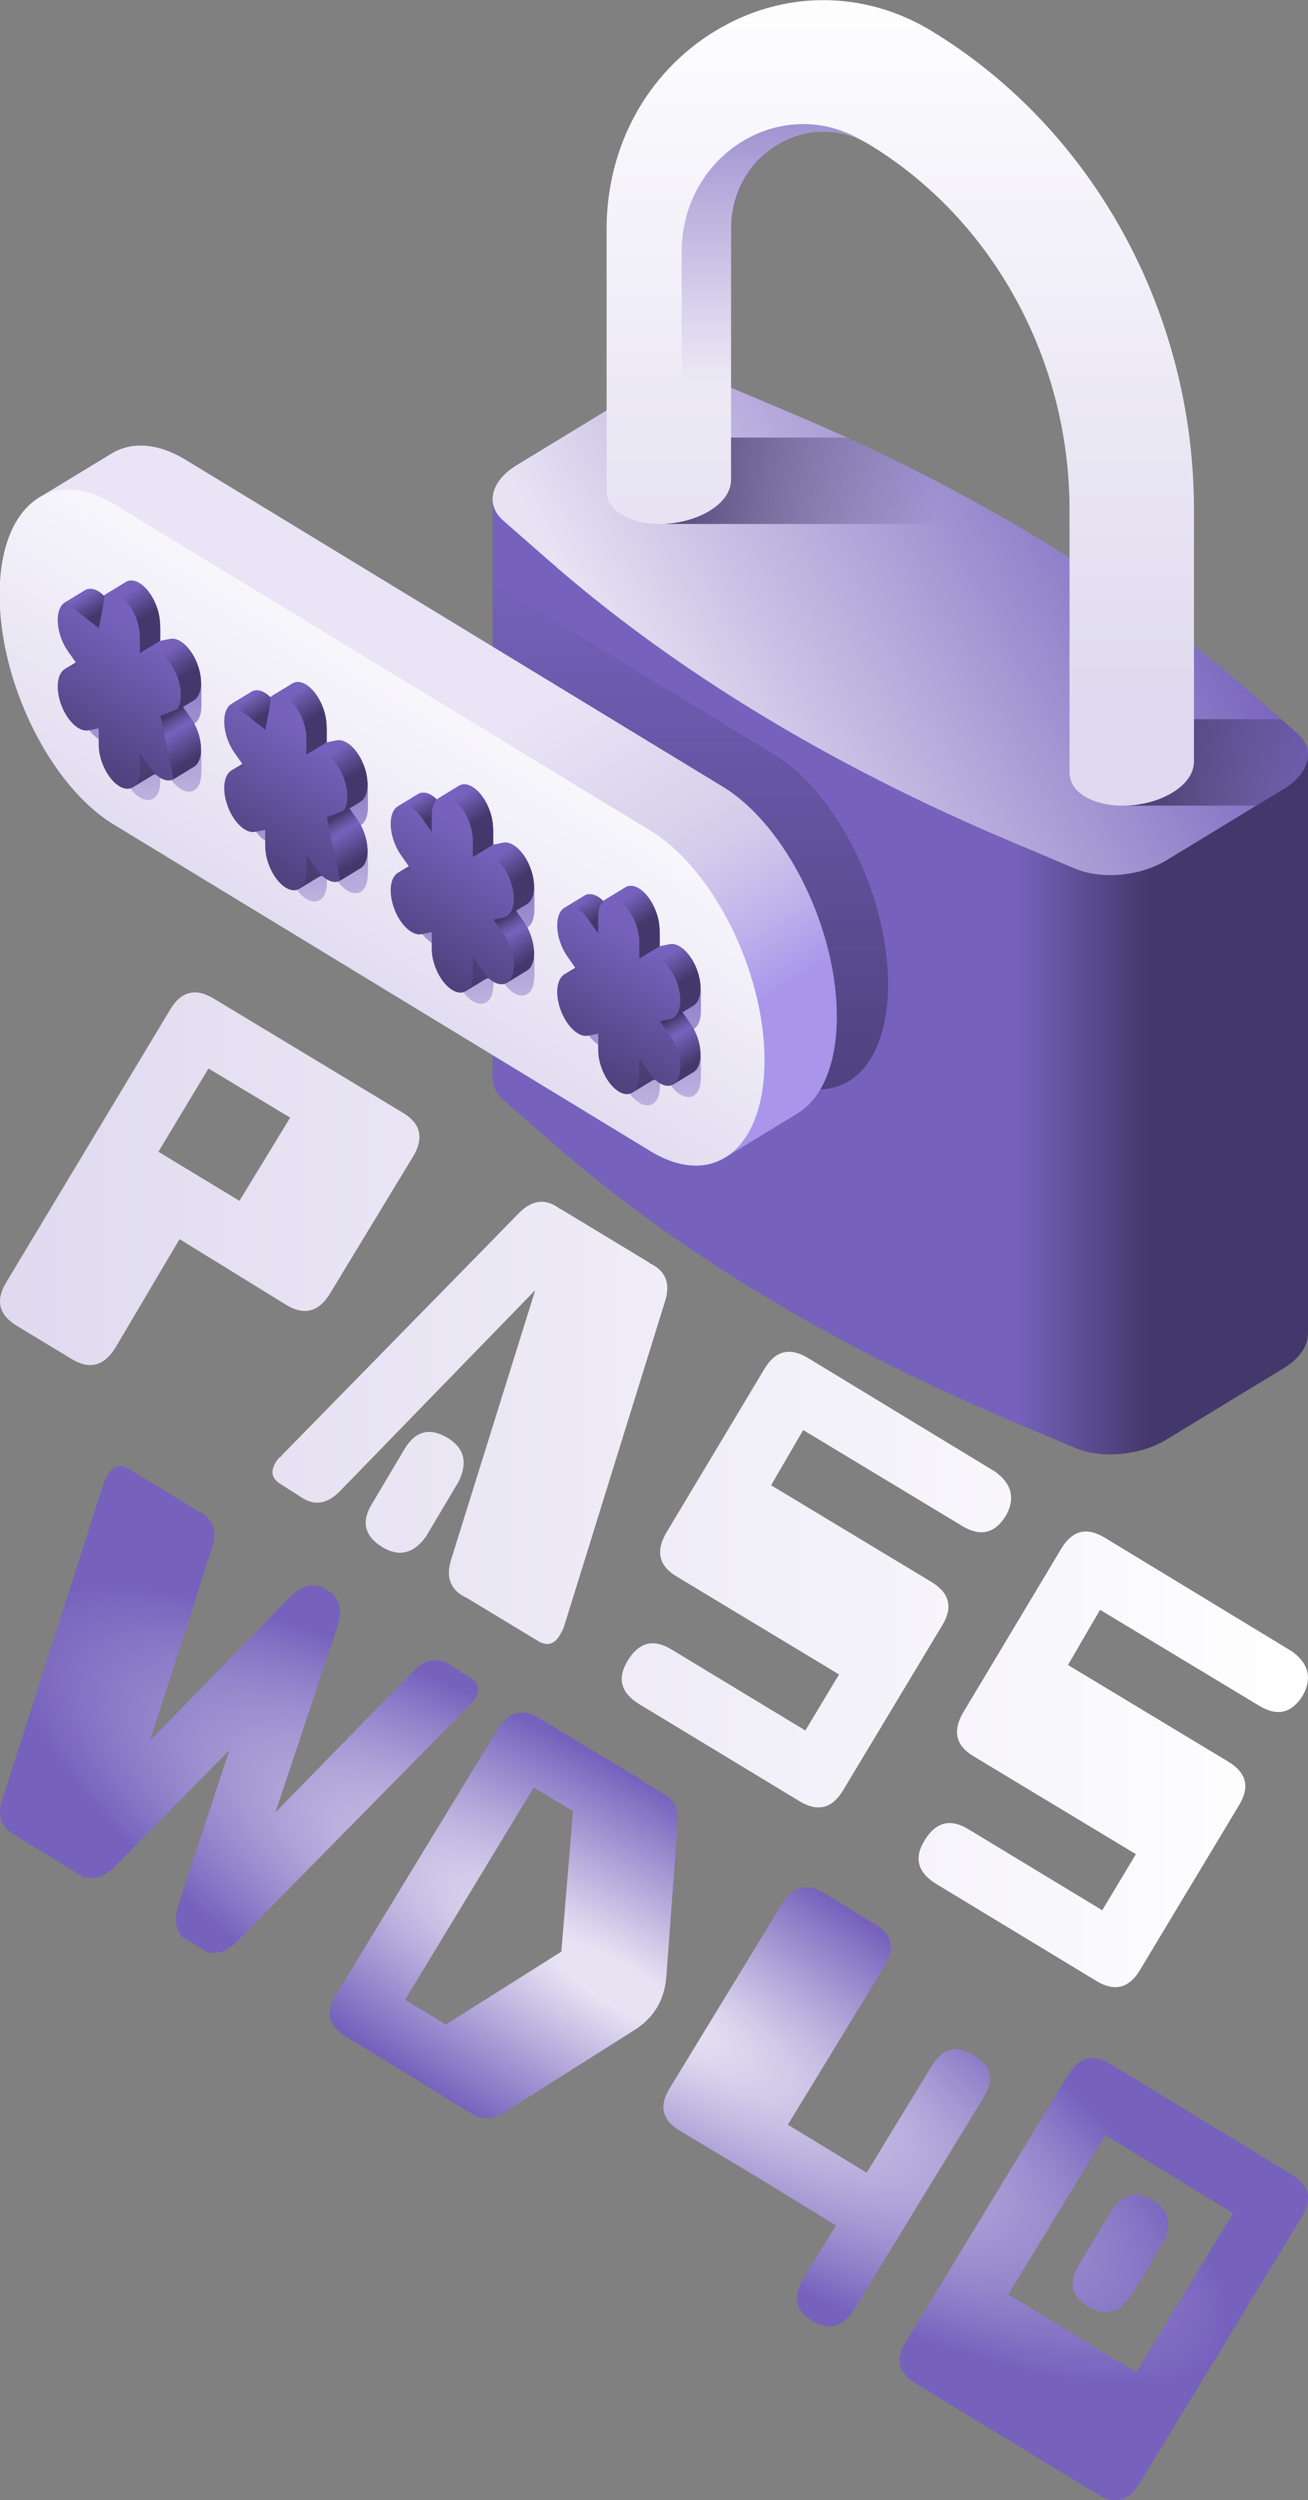 <svg version="1.1" width="100%" height="100%" x="0" y="0" viewBox="0 0 100 191" id="svg4" preserveAspectRatio="xMidYMid"
   xmlns:xlink="http://www.w3.org/1999/xlink" xmlns="http://www.w3.org/2000/svg">
   <rect x="0" y="0" width="100" height="191" fill="#808080" stroke="none"/>
   <defs id="defs4">
      <linearGradient id="linearGradient16">
         <stop offset="0" id="stop31" stop-color="#dfdaef" stop-opacity="1" />
         <stop offset="1" id="stop32" stop-color="#fff" stop-opacity="1" />
      </linearGradient>
      <linearGradient id="linearGradient29">
         <stop offset=".109" id="stop29" stop-color="#e7e3f3" stop-opacity="1" />
         <stop offset="1" id="stop30" stop-color="#7662bd" stop-opacity="1" />
      </linearGradient>
      <linearGradient id="linearGradient28">
         <stop offset="0" stop-color="#dfdaef" id="stop27" stop-opacity="1" />
         <stop offset="1" stop-color="#fff" id="stop28" stop-opacity="1" />
      </linearGradient>
      <linearGradient id="linearGradient26">
         <stop offset=".032" stop-color="#43386b" id="stop25" />
         <stop offset="1" stop-color="#43386b" stop-opacity="0" id="stop26" />
      </linearGradient>
      <linearGradient id="linearGradient24">
         <stop offset=".032" stop-color="#43386b" id="stop23" />
         <stop offset="1" stop-color="#43386b" stop-opacity="0" id="stop24" />
      </linearGradient>
      <linearGradient xlink:href="#c" id="linearGradient9" gradientUnits="userSpaceOnUse" x1="384.946" y1="253.596"
         x2="384.946" y2="352.568" />
      <linearGradient xlink:href="#d" id="linearGradient10" gradientUnits="userSpaceOnUse" x1="387.526" y1="317.605"
         x2="387.526" y2="224.895" />
      <linearGradient xlink:href="#d" id="linearGradient11" gradientUnits="userSpaceOnUse" x1="384.558" y1="253.923"
         x2="389.97" y2="244.548" />
      <linearGradient xlink:href="#d" id="linearGradient12" gradientUnits="userSpaceOnUse" x1="370.168" y1="274.475"
         x2="375.596" y2="265.074" />
      <linearGradient xlink:href="#d" id="linearGradient13" gradientUnits="userSpaceOnUse"
         gradientTransform="matrix(.866 -.5 0 1.155 56.011 243.561)" x1="388.649" y1="241.352" x2="388.649"
         y2="176.558" />
      <linearGradient xlink:href="#e" id="linearGradient14" gradientUnits="userSpaceOnUse" x1="366.689" y1="303.527"
         x2="375.491" y2="288.281" />
      <linearGradient xlink:href="#d" id="linearGradient15" gradientUnits="userSpaceOnUse" x1="401.991" y1="252.486"
         x2="406.072" y2="245.417" />
      <linearGradient xlink:href="#linearGradient16" id="linearGradient32" x1="0" y1="113.809" x2="100" y2="113.809"
         gradientUnits="userSpaceOnUse" gradientTransform="matrix(1 0 0 1 0 .01)" />
      <radialGradient xlink:href="#linearGradient29" id="radialGradient2" gradientUnits="userSpaceOnUse"
         gradientTransform="matrix(.423 .257 -.069 .113 -11.895 72.012)" cx="186.039" cy="282.116" fx="186.039"
         fy="282.116" r="108.539" />
   </defs>
   <g id="g51" transform="matrix(-.206 0 0 .217 102.72 .01)">
      <linearGradient id="f" x1="71.75" x2="121.854" y1="343.579" y2="343.579" gradientUnits="userSpaceOnUse">
         <stop offset="0" stop-color="#43386b" id="stop1-8" />
         <stop offset="1" stop-color="#7662bd" id="stop2-8" />
      </linearGradient>
      <linearGradient id="g" x1="66.237" x2="249.986" y1="163.953" y2="270.041" gradientUnits="userSpaceOnUse">
         <stop offset="0" stop-color="#7662bd" id="stop3" />
         <stop offset="1" stop-color="#e7e3f3" id="stop4" />
      </linearGradient>
      <linearGradient id="a-3">
         <stop offset=".032" stop-color="#43386b" id="stop5" />
         <stop offset="1" stop-color="#43386b" stop-opacity="0" id="stop6" />
      </linearGradient>
      <linearGradient xlink:href="#a-3" id="h" x1="84.912" x2="-6.618" y1="268.38" y2="268.38"
         gradientUnits="userSpaceOnUse" />
      <linearGradient xlink:href="#linearGradient24" id="i" x1="267.509" x2="150.342" y1="169.213" y2="169.213"
         gradientUnits="userSpaceOnUse" />
      <linearGradient id="b">
         <stop offset="0" stop-color="#dfdaef" id="stop7" />
         <stop offset="1" stop-color="#fff" id="stop8" />
      </linearGradient>
      <linearGradient xlink:href="#b" id="j" x1="164.517" x2="164.517" y1="246.506" y2="-9.335"
         gradientUnits="userSpaceOnUse" />
      <linearGradient id="c">
         <stop offset=".032" stop-color="#7662bd" id="stop9" />
         <stop offset="1" stop-color="#7662bd" stop-opacity="0" id="stop10" />
      </linearGradient>
      <linearGradient xlink:href="#c" id="k" x1="225.399" x2="225.399" y1="-5.534" y2="135.241"
         gradientUnits="userSpaceOnUse" />
      <linearGradient xlink:href="#linearGradient26" id="l" x1="242.434" x2="242.434" y1="446.889" y2="198.532"
         gradientUnits="userSpaceOnUse" />
      <linearGradient id="m" x1="260.974" x2="328.592" y1="383.777" y2="266.659" gradientUnits="userSpaceOnUse">
         <stop offset=".032" stop-color="#a996eb" id="stop11" />
         <stop offset=".221" stop-color="#bfb3eb" id="stop12" />
         <stop offset=".411" stop-color="#d1c9eb" id="stop13" />
         <stop offset=".532" stop-color="#d7d1eb" id="stop14" />
         <stop offset="1" stop-color="#e9e5f6" id="stop15" />
      </linearGradient>
      <linearGradient xlink:href="#linearGradient28" id="n" x1="471.682" x2="471.682" y1="376.164" y2="232.904"
         gradientTransform="matrix(.866 -.5 0 1.155 -51.632 164.427)" gradientUnits="userSpaceOnUse" />
      <linearGradient xlink:href="#c" id="o" x1="261.366" x2="261.366" y1="325.371" y2="424.343"
         gradientUnits="userSpaceOnUse" />
      <linearGradient id="d">
         <stop offset="0" stop-color="#43386b" id="stop16" />
         <stop offset="1" stop-color="#7662bd" id="stop17" />
      </linearGradient>
      <linearGradient xlink:href="#d" id="p" x1="263.945" x2="263.945" y1="389.38" y2="296.67"
         gradientUnits="userSpaceOnUse" />
      <linearGradient xlink:href="#d" id="q" x1="278.411" x2="282.492" y1="324.261" y2="317.191"
         gradientUnits="userSpaceOnUse" />
      <linearGradient id="e">
         <stop offset="0" stop-color="#43386b" id="stop18" />
         <stop offset=".654" stop-color="#7662bd" id="stop19" />
         <stop offset=".731" stop-color="#6e5cb0" id="stop20" />
         <stop offset=".871" stop-color="#5a4b8f" id="stop21" />
         <stop offset="1" stop-color="#43386b" id="stop22" />
      </linearGradient>
      <linearGradient xlink:href="#e" id="r" x1="243.109" x2="251.911" y1="375.302" y2="360.056"
         gradientUnits="userSpaceOnUse" />
      <linearGradient xlink:href="#d" id="s" x1="246.588" x2="252.015" y1="346.25" y2="336.848"
         gradientUnits="userSpaceOnUse" />
      <linearGradient xlink:href="#d" id="t" x1="260.978" x2="266.39" y1="325.697" y2="316.323"
         gradientUnits="userSpaceOnUse" />
      <linearGradient xlink:href="#d" id="u" x1="245.947" x2="245.947" y1="241.719" y2="176.924"
         gradientTransform="matrix(.866 -.5 0 1.155 56.011 243.561)" gradientUnits="userSpaceOnUse" />
      <linearGradient xlink:href="#c" id="v" x1="323.156" x2="323.156" y1="289.624" y2="388.596"
         gradientUnits="userSpaceOnUse" />
      <linearGradient xlink:href="#d" id="w" x1="325.735" x2="325.735" y1="353.632" y2="260.923"
         gradientUnits="userSpaceOnUse" />
      <linearGradient xlink:href="#d" id="x" x1="340.201" x2="344.282" y1="288.513" y2="281.444"
         gradientUnits="userSpaceOnUse" />
      <linearGradient xlink:href="#e" id="y" x1="304.899" x2="313.701" y1="339.555" y2="324.309"
         gradientUnits="userSpaceOnUse" />
      <linearGradient xlink:href="#d" id="z" x1="308.378" x2="313.805" y1="310.503" y2="301.102"
         gradientUnits="userSpaceOnUse" />
      <linearGradient xlink:href="#d" id="A" x1="322.768" x2="328.18" y1="289.95" y2="280.576"
         gradientUnits="userSpaceOnUse" />
      <linearGradient xlink:href="#d" id="B" x1="317.298" x2="317.298" y1="241.657" y2="176.862"
         gradientTransform="matrix(.866 -.5 0 1.155 56.011 243.561)" gradientUnits="userSpaceOnUse" />
      <linearGradient xlink:href="#c" id="C" x1="384.946" x2="384.946" y1="253.596" y2="352.568"
         gradientUnits="userSpaceOnUse" />
      <linearGradient xlink:href="#d" id="D" x1="387.526" x2="387.526" y1="317.605" y2="224.895"
         gradientUnits="userSpaceOnUse" />
      <linearGradient xlink:href="#d" id="E" x1="401.991" x2="406.072" y1="252.486" y2="245.417"
         gradientUnits="userSpaceOnUse" />
      <linearGradient xlink:href="#e" id="F" x1="366.689" x2="375.491" y1="303.527" y2="288.281"
         gradientUnits="userSpaceOnUse" />
      <linearGradient xlink:href="#d" id="G" x1="370.168" x2="375.596" y1="274.475" y2="265.074"
         gradientUnits="userSpaceOnUse" />
      <linearGradient xlink:href="#d" id="H" x1="384.558" x2="389.97" y1="253.923" y2="244.548"
         gradientUnits="userSpaceOnUse" />
      <linearGradient xlink:href="#d" id="I" x1="388.649" x2="388.649" y1="241.352" y2="176.558"
         gradientTransform="matrix(.866 -.5 0 1.155 56.011 243.561)" gradientUnits="userSpaceOnUse" />
      <path fill="url(#f)"
         d="M315.825 175.157L13.209 266.069v203.62l.021-.006c.016 4.189 3.096 8.575 8.977 11.97l21.782 12.576 21.782 12.576c9.701 5.601 24.076 6.835 33.877 2.909l24.142-9.674c67.014-26.852 124.81-60.22 171.319-98.911l16.755-13.938c2.666-2.217 3.939-4.842 3.941-7.549l.019-.006V175.157z"
         opacity="1" data-original="url(#f)" class="" id="path22" display="inline" />
      <path fill="url(#g)"
         d="M205.243 145.298l24.142-9.674c9.8-3.927 24.175-2.693 33.876 2.908l21.782 12.576 21.782 12.576c9.702 5.601 11.839 13.9 5.038 19.559l-16.755 13.938c-46.509 38.69-104.305 72.059-171.318 98.911l-24.142 9.674c-9.8 3.927-24.175 2.693-33.877-2.909L43.99 290.282l-21.782-12.576c-9.701-5.601-11.839-13.901-5.038-19.559l16.755-13.938c46.509-38.691 104.305-72.059 171.318-98.911z"
         opacity="1" data-original="url(#g)" class="" id="path23" display="inline" />
      <path fill="url(#h)" d="M17.17 258.147c-6.802 5.658-4.664 13.957 5.038 19.559l10.185 5.88h48.465v-30.412h-57.71z"
         opacity="1" data-original="url(#h)" class="" id="path24" display="inline" />
      <path fill="url(#i)" d="M122.336 184.419h129.163v-30.412h-67.081c-21.77 9.44-42.502 19.584-62.082 30.412z"
         opacity="1" data-original="url(#i)" class="" id="path25" display="inline" />
      <path fill="url(#j)"
         d="M273.51 80.584c0-29.086-15.038-55.134-40.229-69.677-25.189-14.543-55.265-14.543-80.454 0-60.019 34.651-97.303 99.229-97.303 168.532v88.998l.044.003c.027 3.676 2.704 7.544 7.945 10.57 9.631 5.561 24.2 6.165 32.541 1.349 3.819-2.205 5.647-5.165 5.607-8.258l.045.003v-92.665c0-52.857 28.436-102.109 74.211-128.538 10.733-6.195 23.542-6.196 34.275 0 10.729 6.195 17.136 17.292 17.136 29.683v88.825l.051.004c.105 3.626 2.775 7.425 7.938 10.405 9.631 5.561 24.201 6.164 32.542 1.349 3.616-2.088 5.462-4.852 5.614-7.766l.038.003v-92.82z"
         opacity="1" data-original="url(#j)" class="" id="path26" display="inline" />
      <path fill="url(#k)"
         d="M245.664 169.521V88.755c0-34.675-37.537-56.347-67.566-39.01v.001c9.967-4.866 21.411-4.644 31.24.677 11.296 6.115 17.99 18.28 17.99 31.125v87.861l.051.004c.105 3.626 2.775 7.425 7.938 10.405 9.631 5.561 24.201 6.164 32.542 1.349 2.377-1.373 3.974-3.04 4.843-4.847-17.853 2.312-27.038-6.799-27.038-6.799z"
         opacity="1" data-original="url(#k)" class="" id="path27" display="inline" />
      <path fill="url(#l)"
         d="M315.825 205.26l-104.471 60.317c-23.367 13.491-42.311 49.685-42.311 80.843 0 31.157 18.943 45.478 42.311 31.986l104.471-60.317z"
         opacity="1" data-original="url(#l)" class="" id="path28" display="inline" />
      <path fill="url(#m)"
         d="M484.205 175.18l-27.073-15.609c-7.395-4.168-16.991-3.736-27.488 2.325L230.373 276.945c-23.368 13.491-42.311 49.686-42.311 80.843 0 16.852 5.549 28.765 14.335 34.029l27.803 16.056z"
         opacity="1" data-original="url(#m)" class="" id="path29" display="inline" />
      <path fill="url(#n)"
         d="M456.48 177.389L257.209 292.438c-23.368 13.491-42.311 49.686-42.311 80.843 0 31.157 18.943 45.478 42.311 31.986L456.48 290.218c23.368-13.491 42.311-49.686 42.311-80.843 0-31.157-18.943-45.478-42.311-31.986z"
         opacity="1" data-original="url(#n)" class="" id="path30" display="inline" />
      <path fill="url(#o)"
         d="M280.903 339.962c2.853-4.277 4.003-9.758 2.861-13.379.699-3.096.581-6.081-.571-8.076-2.108-3.651-6.776-2.624-10.427 2.295l-3.765 5.072v-5.797c0-5.621-3.417-8.204-7.633-5.77-4.216 2.434-7.633 8.964-7.633 14.585v5.796l-3.765-.724c-3.651-.703-8.319 3.66-10.427 9.745-.701 2.024-1.023 3.977-1.016 5.716l-.007-.006v7.146l.014-.013c.107 3.038 1.272 5.334 3.299 6.018-2.18 3.268-3.35 7.219-3.274 10.534l-.036-.033v6.735l.035-.044c.03 1.63.325 3.119.986 4.265 2.108 3.651 6.776 2.623 10.427-2.295l3.765-5.072v5.796c0 5.621 3.418 8.204 7.633 5.77 4.216-2.434 7.633-8.963 7.633-14.584v-5.797l3.765.725c3.651.703 8.319-3.66 10.427-9.745 1.156-3.336 1.296-6.492.59-8.783 1.127-4.936-.02-9.114-2.881-10.08z"
         opacity="1" data-original="url(#o)" id="path31" display="inline" />
      <path fill="url(#p)"
         d="M289.228 343.018l-4.09-2.344 3.821-21.217-6.992-4.021v.003c-1.924-1.315-4.682-.655-7.246 1.757-.62.583-1.042-.698-1.042-.698l-7.272-4.198.001.003c-1.326-.715-3.032-.623-4.897.453-4.216 2.434-7.633 8.964-7.633 14.584v5.797l-3.765-.725c-3.651-.703-8.319 3.661-10.427 9.745-1.861 5.373-1.1 10.286 1.616 11.847l-.005.001 4.076 2.342-2.892 3.896c-3.651 4.918-4.902 11.865-2.794 15.516.488.846 1.118 1.43 1.837 1.783l7.317 4.224s6.063-2.35 7.677-1.416l-.01.006 7.461 4.288z"
         opacity="1" data-original="url(#p)" id="path32" display="inline" />
      <path fill="url(#q)"
         d="M281.967 315.439c-1.924-1.315-4.682-.655-7.246 1.757-.62.583 1.913 11.431 1.913 11.431l12.325-9.17-6.992-4.021z"
         opacity="1" data-original="url(#q)" id="path33" display="inline" />
      <path fill="url(#r)"
         d="M245.373 356.346l-2.892 3.896c-3.651 4.918-4.902 11.865-2.794 15.516.488.846 1.118 1.43 1.837 1.783l7.317 4.224 4.894-22.29z"
         opacity="1" data-original="url(#r)" id="path34" display="inline" />
      <path fill="url(#s)"
         d="M239.687 342.157c-1.861 5.373-1.1 10.286 1.616 11.847l-.005.001 4.076 2.342 3.324 1.919 12.671-20.825-7.489-4.305-3.765-.725c-3.652-.702-8.321 3.661-10.428 9.746z"
         opacity="1" data-original="url(#s)" id="path35" display="inline" />
      <path fill="url(#t)"
         d="M273.679 316.498l-7.272-4.198.001.003c-1.326-.715-3.032-.623-4.897.453-4.216 2.434-7.633 8.964-7.633 14.584v5.797l7.489 4.305 13.353-20.244c-.619.581-1.041-.7-1.041-.7z"
         opacity="1" data-original="url(#t)" id="path36" />
      <path fill="url(#u)"
         d="M288.032 342.572l-3.765-.724 3.765-5.072c3.651-4.918 4.902-11.865 2.794-15.516s-6.776-2.624-10.427 2.295l-3.765 5.072v-5.797c0-5.621-3.417-8.204-7.633-5.77-4.216 2.434-7.633 8.964-7.633 14.584v5.796l-3.765-.724c-3.651-.703-8.319 3.66-10.427 9.745-2.108 6.085-.857 11.587 2.794 12.289l3.765.725-3.765 5.072c-3.651 4.918-4.902 11.865-2.794 15.516s6.776 2.623 10.427-2.295l3.765-5.072v5.796c0 5.621 3.417 8.204 7.633 5.77 4.216-2.434 7.633-8.964 7.633-14.584v-5.797l3.765.725c3.651.703 8.319-3.66 10.427-9.745 2.108-6.084.857-11.586-2.794-12.289z"
         opacity="1" data-original="url(#u)" class="" id="path37" />
      <path fill="url(#v)"
         d="M342.693 304.215c2.853-4.277 4.003-9.758 2.861-13.379.699-3.096.581-6.081-.571-8.076-2.108-3.651-6.776-2.624-10.427 2.295l-3.765 5.072v-5.797c0-5.621-3.417-8.204-7.633-5.77-4.216 2.434-7.633 8.964-7.633 14.584v5.797l-3.765-.725c-3.651-.703-8.319 3.66-10.427 9.745-.701 2.023-1.023 3.977-1.016 5.716l-.007-.006v7.146l.014-.013c.107 3.038 1.272 5.334 3.299 6.018-2.18 3.269-3.349 7.219-3.274 10.534l-.036-.033v6.735l.035-.044c.03 1.63.324 3.119.986 4.264 2.108 3.651 6.776 2.623 10.427-2.295l3.765-5.072v5.797c0 5.621 3.417 8.204 7.633 5.77 4.216-2.434 7.633-8.963 7.633-14.584v-5.797l3.765.725c3.651.703 8.319-3.66 10.427-9.745 1.156-3.336 1.296-6.492.59-8.783 1.127-4.935-.02-9.113-2.881-10.079z"
         opacity="1" data-original="url(#v)" id="path38" />
      <path fill="url(#w)"
         d="M351.018 307.271l-4.09-2.344 3.82-21.217-6.992-4.021v.003c-1.924-1.315-4.682-.655-7.246 1.757-.62.583-1.042-.698-1.042-.698l-7.271-4.199.001.003c-1.326-.715-3.032-.623-4.897.453-4.216 2.434-7.633 8.964-7.633 14.584v5.797l-3.765-.725c-3.651-.703-8.319 3.661-10.427 9.745-1.861 5.373-1.1 10.286 1.616 11.847l-.005.001 4.076 2.342-2.892 3.896c-3.651 4.918-4.902 11.865-2.794 15.516.488.846 1.118 1.43 1.837 1.783l7.317 4.224s6.063-2.35 7.677-1.416l-.01.006 7.461 4.288z"
         opacity="1" data-original="url(#w)" id="path39" />
      <path fill="url(#x)"
         d="M343.757 279.692c-1.924-1.315-4.682-.655-7.246 1.757-.62.583 1.913 11.431 1.913 11.431l12.325-9.17-6.992-4.021z"
         opacity="1" data-original="url(#x)" id="path40" />
      <path fill="url(#y)"
         d="M307.163 320.599l-2.892 3.896c-3.651 4.918-4.902 11.865-2.794 15.516.488.846 1.118 1.43 1.837 1.783l7.317 4.224 4.894-22.29z"
         opacity="1" data-original="url(#y)" id="path41" />
      <path fill="url(#z)"
         d="M301.477 306.409c-1.861 5.373-1.1 10.286 1.616 11.847l-.005.001 4.076 2.342 3.324 1.919 12.671-20.825-7.489-4.305-3.765-.725c-3.652-.701-8.32 3.662-10.428 9.746z"
         opacity="1" data-original="url(#z)" id="path42" />
      <path fill="url(#A)"
         d="M335.469 280.751l-7.271-4.199.001.003c-1.326-.715-3.032-.623-4.897.453-4.216 2.434-7.633 8.964-7.633 14.584v5.797l7.489 4.305 13.353-20.245c-.62.583-1.042-.698-1.042-.698z"
         opacity="1" data-original="url(#A)" id="path43" />
      <path fill="url(#B)"
         d="M349.822 306.825l-3.765-.724 3.765-5.072c3.651-4.918 4.902-11.865 2.794-15.516s-6.776-2.623-10.427 2.295l-3.765 5.072v-5.797c0-5.621-3.417-8.204-7.633-5.77-4.216 2.434-7.633 8.964-7.633 14.584v5.796l-3.765-.724c-3.651-.703-8.319 3.661-10.427 9.745-2.108 6.085-.857 11.587 2.794 12.289l3.765.725-3.765 5.072c-3.651 4.918-4.902 11.865-2.794 15.516s6.776 2.623 10.427-2.295l3.765-5.072v5.796c0 5.621 3.417 8.204 7.633 5.77 4.216-2.434 7.633-8.964 7.633-14.584v-5.796l3.765.725c3.651.703 8.319-3.66 10.427-9.745 2.108-6.085.857-11.587-2.794-12.29z"
         opacity="1" data-original="url(#B)" id="path44" />
      <g id="g1">
         <path fill="url(#C)"
            d="M404.483 268.188c2.853-4.277 4.003-9.758 2.861-13.379.699-3.096.581-6.081-.571-8.076-2.108-3.651-6.776-2.624-10.427 2.295l-3.765 5.072v-5.797c0-5.621-3.417-8.204-7.633-5.77-4.216 2.434-7.633 8.964-7.633 14.584v5.796l-3.765-.724c-3.651-.703-8.319 3.66-10.427 9.745-.701 2.023-1.023 3.977-1.016 5.716l-.007-.006v7.146l.014-.014c.107 3.038 1.272 5.334 3.299 6.018-2.18 3.268-3.349 7.219-3.274 10.534l-.036-.033v6.735l.035-.044c.03 1.63.324 3.119.986 4.265 2.108 3.651 6.776 2.623 10.427-2.295l3.765-5.072v5.797c0 5.621 3.417 8.204 7.633 5.77 4.216-2.434 7.633-8.963 7.633-14.584v-5.796l3.765.724c3.651.703 8.319-3.66 10.427-9.745 1.156-3.336 1.296-6.492.59-8.783 1.127-4.935-.02-9.113-2.881-10.079z"
            opacity="1" data-original="url(#C)" id="path45" />
         <path fill="url(#D)"
            d="M412.808 271.244l-4.09-2.344 3.82-21.217-6.992-4.021v.003c-1.924-1.315-4.682-.655-7.246 1.757-.62.583-1.042-.698-1.042-.698l-7.272-4.198.001.003c-1.326-.715-3.032-.624-4.897.453-4.216 2.434-7.633 8.964-7.633 14.585v5.796l-3.765-.725c-3.651-.703-8.319 3.661-10.427 9.745-1.861 5.373-1.1 10.286 1.616 11.847l-.005.001 4.076 2.342-2.892 3.896c-3.651 4.918-4.902 11.865-2.794 15.516.488.846 1.118 1.43 1.837 1.783l7.317 4.224s6.063-2.35 7.677-1.416l-.01.006 7.461 4.288z"
            opacity="1" data-original="url(#D)" id="path46" />
         <path fill="url(#H)"
            d="M397.259 244.723l-7.272-4.198.001.003c-1.326-.715-3.032-.624-4.897.453-4.216 2.434-7.633 8.964-7.633 14.585v5.796l7.489 4.305 13.353-20.244c-.619.582-1.041-.7-1.041-.7z"
            opacity="1" data-original="url(#H)" id="path50" />
         <path fill="url(#G)"
            d="M363.267 270.382c-1.861 5.373-1.1 10.286 1.616 11.847l-.005.001 4.076 2.342 3.324 1.919 12.671-20.825-7.489-4.305-3.765-.725c-3.652-.702-8.32 3.662-10.428 9.746z"
            opacity="1" data-original="url(#G)" id="path49" />
         <path fill="url(#I)"
            d="M411.612 270.798l-3.765-.725 3.765-5.072c3.651-4.918 4.902-11.865 2.794-15.516s-6.776-2.623-10.427 2.295l-3.765 5.072v-5.797c0-5.621-3.417-8.204-7.633-5.77-4.216 2.434-7.633 8.964-7.633 14.584v5.796l-3.765-.725c-3.651-.703-8.319 3.661-10.427 9.745-2.108 6.085-.857 11.587 2.794 12.29l3.765.725-3.765 5.072c-3.651 4.918-4.902 11.865-2.794 15.516s6.776 2.623 10.427-2.295l3.765-5.072v5.797c0 5.621 3.418 8.204 7.633 5.77 4.216-2.434 7.633-8.964 7.633-14.584v-5.796l3.765.725c3.651.703 8.319-3.66 10.427-9.745 2.108-6.085.857-11.588-2.794-12.29z"
            opacity="1" data-original="url(#I)" id="path51" />
         <path fill="url(#F)"
            d="M368.953 284.572l-2.892 3.896c-3.651 4.918-4.902 11.865-2.794 15.516.488.846 1.118 1.43 1.837 1.783l7.317 4.224 4.894-22.29z"
            opacity="1" data-original="url(#F)" id="path48" />
         <path fill="url(#E)"
            d="M405.547 243.664c-1.924-1.315-4.682-.655-7.246 1.757-.62.583 1.913 11.431 1.913 11.431l12.325-9.17-6.992-4.021z"
            opacity="1" data-original="url(#E)" id="path47" />
      </g>
      <g id="g9" transform="translate(61.796 -35.731)">
         <path fill="url(#linearGradient9)"
            d="M404.483 268.188c2.853-4.277 4.003-9.758 2.861-13.379.699-3.096.581-6.081-.571-8.076-2.108-3.651-6.776-2.624-10.427 2.295l-3.765 5.072v-5.797c0-5.621-3.417-8.204-7.633-5.77-4.216 2.434-7.633 8.964-7.633 14.584v5.796l-3.765-.724c-3.651-.703-8.319 3.66-10.427 9.745-.701 2.023-1.023 3.977-1.016 5.716l-.007-.006v7.146l.014-.014c.107 3.038 1.272 5.334 3.299 6.018-2.18 3.268-3.349 7.219-3.274 10.534l-.036-.033v6.735l.035-.044c.03 1.63.324 3.119.986 4.265 2.108 3.651 6.776 2.623 10.427-2.295l3.765-5.072v5.797c0 5.621 3.417 8.204 7.633 5.77 4.216-2.434 7.633-8.963 7.633-14.584v-5.796l3.765.724c3.651.703 8.319-3.66 10.427-9.745 1.156-3.336 1.296-6.492.59-8.783 1.127-4.935-.02-9.113-2.881-10.079z"
            opacity="1" data-original="url(#C)" id="path3" />
         <path fill="url(#linearGradient10)"
            d="M412.808 271.244l-4.09-2.344 3.82-21.217-6.992-4.021v.003c-1.924-1.315-4.682-.655-7.246 1.757-.62.583-1.042-.698-1.042-.698l-7.272-4.198.001.003c-1.326-.715-3.032-.624-4.897.453-4.216 2.434-7.633 8.964-7.633 14.585v5.796l-3.765-.725c-3.651-.703-8.319 3.661-10.427 9.745-1.861 5.373-1.1 10.286 1.616 11.847l-.005.001 4.076 2.342-2.892 3.896c-3.651 4.918-4.902 11.865-2.794 15.516.488.846 1.118 1.43 1.837 1.783l7.317 4.224s6.063-2.35 7.677-1.416l-.01.006 7.461 4.288z"
            opacity="1" data-original="url(#D)" id="path4" />
         <path fill="url(#linearGradient11)"
            d="M397.259 244.723l-7.272-4.198.001.003c-1.326-.715-3.032-.624-4.897.453-4.216 2.434-7.633 8.964-7.633 14.585v5.796l7.489 4.305 13.353-20.244c-.619.582-1.041-.7-1.041-.7z"
            opacity="1" data-original="url(#H)" id="path5" />
         <path fill="url(#linearGradient12)"
            d="M363.267 270.382c-1.861 5.373-1.1 10.286 1.616 11.847l-.005.001 4.076 2.342 3.324 1.919 12.671-20.825-7.489-4.305-3.765-.725c-3.652-.702-8.32 3.662-10.428 9.746z"
            opacity="1" data-original="url(#G)" id="path6" />
         <path fill="url(#linearGradient13)"
            d="M411.612 270.798l-3.765-.725 3.765-5.072c3.651-4.918 4.902-11.865 2.794-15.516s-6.776-2.623-10.427 2.295l-3.765 5.072v-5.797c0-5.621-3.417-8.204-7.633-5.77-4.216 2.434-7.633 8.964-7.633 14.584v5.796l-3.765-.725c-3.651-.703-8.319 3.661-10.427 9.745-2.108 6.085-.857 11.587 2.794 12.29l3.765.725-3.765 5.072c-3.651 4.918-4.902 11.865-2.794 15.516s6.776 2.623 10.427-2.295l3.765-5.072v5.797c0 5.621 3.418 8.204 7.633 5.77 4.216-2.434 7.633-8.964 7.633-14.584v-5.796l3.765.725c3.651.703 8.319-3.66 10.427-9.745 2.108-6.085.857-11.588-2.794-12.29z"
            opacity="1" data-original="url(#I)" id="path7" />
         <path fill="url(#linearGradient14)"
            d="M368.953 284.572l-2.892 3.896c-3.651 4.918-4.902 11.865-2.794 15.516.488.846 1.118 1.43 1.837 1.783l7.317 4.224 4.894-22.29z"
            opacity="1" data-original="url(#F)" id="path8" />
         <path fill="url(#linearGradient15)"
            d="M405.547 243.664c-1.924-1.315-4.682-.655-7.246 1.757-.62.583 1.913 11.431 1.913 11.431l12.325-9.17-6.992-4.021z"
            opacity="1" data-original="url(#E)" id="path9" />
      </g>
   </g>
   <path
      d="M22.186 85.386l-6.25-3.753-3.826 6.361 6.196 3.75zm3.057 13.418q-1.29 2.142-3.354.892l-8.162-5.024-4.877 8.25q-1.3 2.162-3.365.912l-4.193-2.537Q-.773 100.05.465 97.99l12.553-20.872q1.25-2.08 3.316-.83l14.49 8.74q2.024 1.224.75 3.344zm-3.785 14.58q-1.013-.61-.387-1.65.212-.353.475-.508l-.009-.033 14.95-15.256 2.49-2.546.718-.729q1.37-1.384 2.814-.509.165.1.34.233l.012-.02 6.775 4.098-.012.02q.197.093.362.192 1.446.874.863 2.733l-.306.978-7.41 23.842q-.088.287-.352.724-.625 1.04-1.657.413l-5.412-3.272q-.197-.092-.364-.193-1.445-.874-.862-2.733l6.42-20.555-.02-.012-14.927 15.354q-1.367 1.384-2.813.51zm11.113 4.003q-1.403 1.958-3.315.83-2.066-1.25-.84-3.287l2.518-4.233q1.25-2.079 3.315-.829 1.888 1.17.803 3.348zm38.642 3.475q2.066 1.25.84 3.286l-7.602 12.64q-1.25 2.08-3.317.83l-12.266-7.423q-2.136-1.32-.858-3.353 1.273-2.067 3.316-.83l10.245 6.198 2.575-4.282-12.445-7.502q-1.962-1.187-.798-3.262l7.544-12.59q1.25-2.078 3.315-.828l14.322 8.692q1.902 1.378.834 3.34-1.27 2.067-3.336.818l-12.177-7.34-2.452 4.217zm22.698 13.732q2.066 1.25.84 3.287l-7.603 12.64q-1.25 2.08-3.316.83l-12.267-7.424q-2.137-1.32-.857-3.353 1.271-2.066 3.316-.829l10.244 6.198 2.576-4.283-12.446-7.5q-1.961-1.189-.798-3.263l7.544-12.59q1.25-2.079 3.316-.83l14.32 8.693q1.904 1.38.836 3.341-1.27 2.067-3.336.817l-12.178-7.338-2.451 4.215z"
      id="path1" aria-label="Pass" fill="url(#linearGradient32)" stroke-width=".517" />
   <path
      d="M17.534 133.721l-5.677 5.747-2.437 2.481-.702.708q-1.05 1.053-2.122.76l-.05.081-5.232-3.184.014-.02q-.19-.089-.35-.185-1.39-.844-.803-2.65l.306-.949 7.436-23.163q.09-.28.348-.704.615-1.01 1.606-.408l5.193 3.16q.19.09.35.186 1.388.844.803 2.65l-4.757 14.76 9.5-9.74 1.28-1.3q1.257-1.26 2.567-.6l.377.228q1.188.86.645 2.554l-.569 1.733-4.204 12.6 10.561-10.812q1.338-1.348 2.726-.503l1.62 1.04q.972.591.356 1.602-.21.343-.464.493l.005.033-14.627 14.855-2.436 2.48-.704.708q-.992 1.004-2.01.8l-.06.102-2.26-1.375.061-.1q-.648-.81-.21-2.15l.306-.95 1.088-3.302zm26.274 4.647l-3.006-1.8-9.833 16.217 3.112 1.893 8.834-5.573zm-10.896 21.17l-6.462-3.932q-1.983-1.206-.762-3.207l12.373-20.297q1.233-2.022 3.215-.817l7.903 4.78-.024.04 1.804 1.098q.952.578.852 2.125l-.87 11.72q-.113 1.344-.73 2.356-.64 1.05-1.804 1.756l-9.9 6.255q-1.306.76-2.277.168l-3.073-1.87q-.118-.072-.245-.176zm32.402 16.882q-1.27 2.083-3.252.877-1.91-1.19-.62-3.26l2.471-4.01-5.994-3.676-5.972-3.577q-1.983-1.206-.762-3.207l8.578-14.07q1.258-2.062 3.2-.88l4.024 2.448q1.863 1.133.656 3.115l-7.408 12.148 6.026 3.667 4.993-8.188q1.22-2 3.202-.795 1.983 1.206.75 3.227zm19.193-13.294l-7.42 12.17 9.773 5.945 7.409-12.149zm14.27 3.027q1.983 1.206.75 3.228L87.092 189.78q-1.21 1.981-3.191.774l-13.917-8.465q-1.962-1.194-.734-3.164l12.428-20.43q1.232-2.02 3.215-.815zm-12.313 9.277q-1.38 1.904-3.228.835-1.982-1.206-.762-3.207l2.482-4.116q1.233-2.02 3.215-.816 1.813 1.13.738 3.248z"
      id="path2" aria-label="wd40" fill="url(#radialGradient2)" stroke-width=".5" />
</svg>